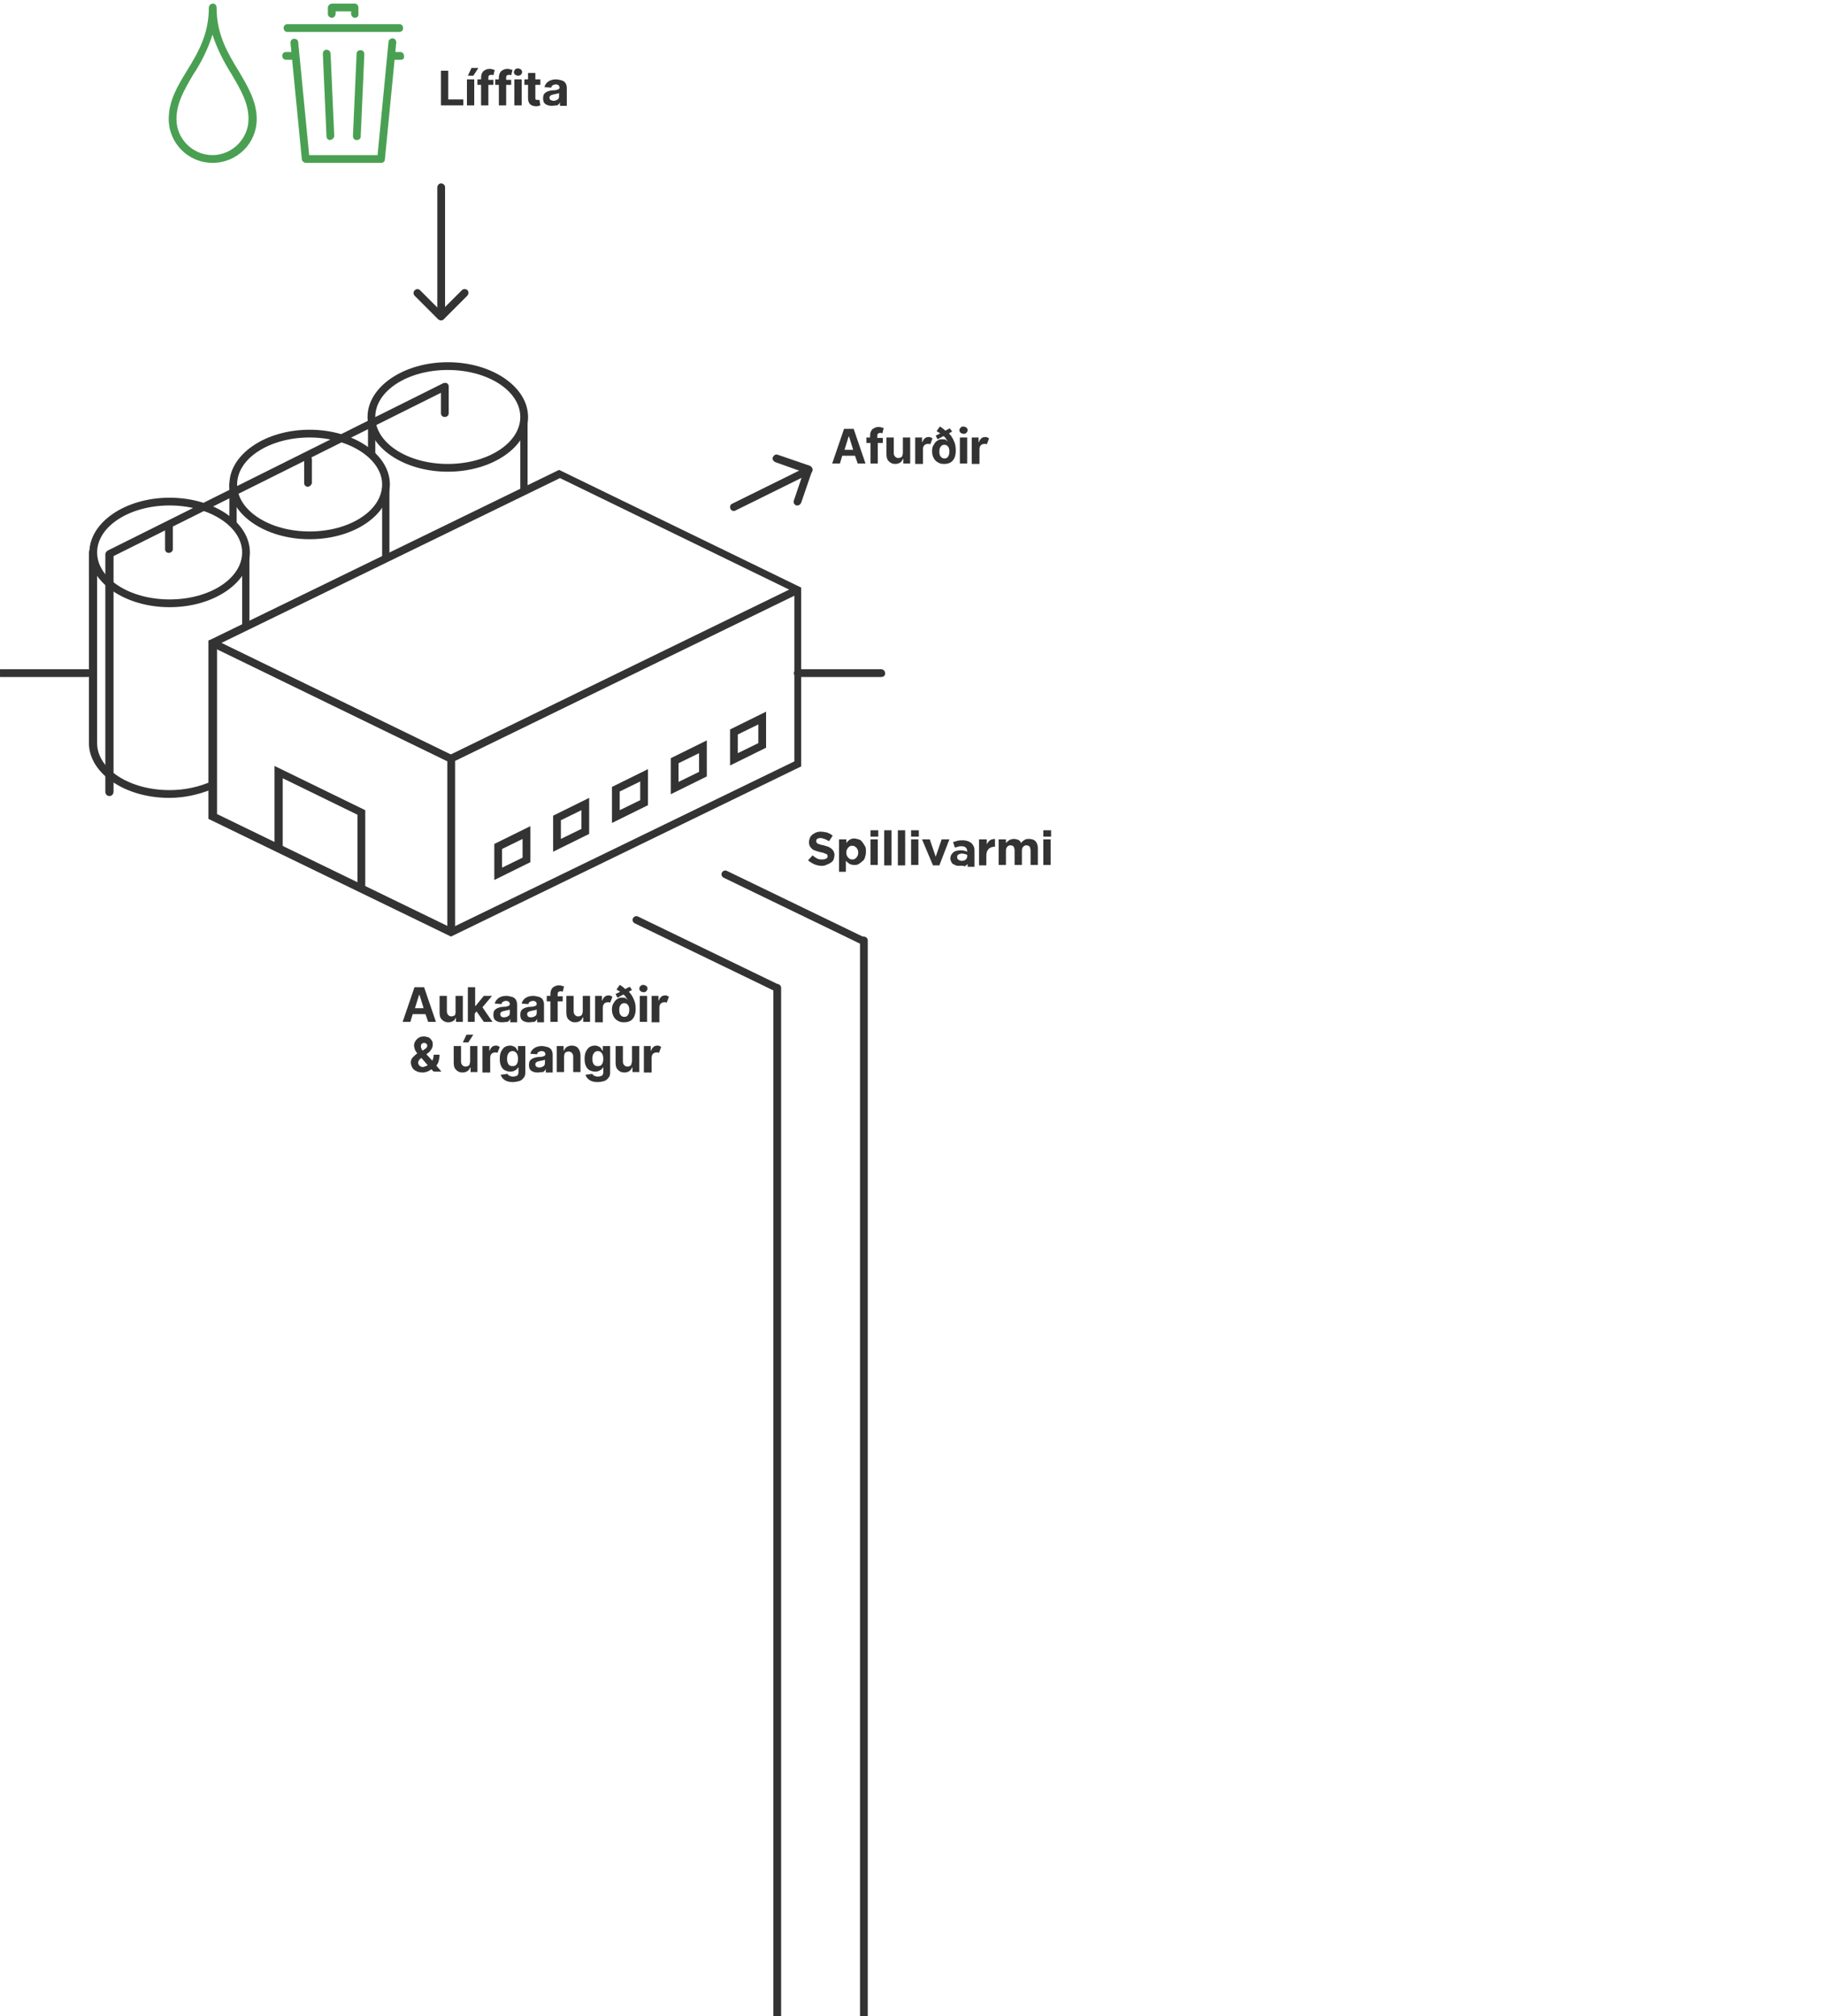<?xml version="1.0" encoding="utf-8"?>
<!-- Generator: Adobe Illustrator 23.0.6, SVG Export Plug-In . SVG Version: 6.00 Build 0)  -->
<svg version="1.1" id="Layer_1" xmlns="http://www.w3.org/2000/svg" xmlns:xlink="http://www.w3.org/1999/xlink" x="0px" y="0px"
	 viewBox="0 0 400 442" style="enable-background:new 0 0 400 442;" xml:space="preserve">
<style type="text/css">
	.st0{fill:#333333;}
	.st1{fill:#4AA052;}
	.st2{enable-background:new    ;}
</style>
<title>gefn-mynd-01-is</title>
<g id="teikningar">
	<path class="st0" d="M114.1,107.8V92.2l0.8-1.7c0.5,0,0.8,0.4,0.8,0.8v15.9L114.1,107.8z M80.7,99v-7.6c0-0.5,0.4-0.8,0.8-0.8
		l0.8,1.7v8.3L80.7,99z"/>
	<path class="st0" d="M98.2,103.4c-9.7,0-17.6-5.4-17.6-12s7.9-12,17.6-12s17.6,5.4,17.6,12l0,0C115.8,98,107.9,103.4,98.2,103.4z
		 M98.2,81.1c-8.8,0-15.9,4.6-15.9,10.3s7.1,10.3,15.9,10.3s15.9-4.6,15.9-10.3l0,0C114.1,85.7,107,81.1,98.2,81.1z"/>
	<path class="st0" d="M83.8,122.5v-15.4l0.8-1.7c0.5,0,0.8,0.4,0.8,0.8v15.5L83.8,122.5z M50.3,114.3v-8.1c0-0.5,0.4-0.8,0.8-0.8
		l0.8,1.7v8.9L50.3,114.3z"/>
	<path class="st0" d="M67.9,118.2c-9.7,0-17.6-5.4-17.6-12s7.9-12,17.6-12s17.6,5.4,17.6,12l0,0C85.4,112.9,77.6,118.2,67.9,118.2z
		 M67.9,95.9c-8.8,0-15.9,4.6-15.9,10.3s7.1,10.3,15.9,10.3s15.9-4.6,15.9-10.3l0,0C83.8,100.6,76.6,95.9,67.9,95.9z"/>
	<path class="st0" d="M53.1,137.7v-15.8l0.8-1.7c0.5,0,0.8,0.4,0.8,0.8v15.7L53.1,137.7z M46.5,173c-3,1.2-6.1,1.9-9.4,1.9
		c-9.6,0-17.5-5.3-17.6-11.9c0,0,0,0,0-0.1v-41.8c0-0.5,0.4-0.8,0.9-0.8l0.9,1.7v40.9c0,5.7,7.1,10.3,15.9,10.3
		c3.3,0,6.6-0.7,9.6-2.1L46.5,173z"/>
	<path class="st0" d="M37.2,133.1c-9.7,0-17.6-5.4-17.6-12s7.9-12,17.6-12s17.6,5.4,17.6,12l0,0C54.8,127.7,46.9,133.1,37.2,133.1z
		 M37.2,110.8c-8.8,0-15.9,4.6-15.9,10.3s7.1,10.3,15.9,10.3s15.9-4.6,15.9-10.3l0,0C53.1,115.4,45.9,110.8,37.2,110.8z"/>
	<path class="st0" d="M37,121.2c-0.5,0-0.8-0.4-0.8-0.8v-5.2c0-0.5,0.4-0.8,0.8-0.8c0.5,0,0.9,0.4,0.9,0.8v5.2
		C37.9,120.8,37.5,121.2,37,121.2L37,121.2z"/>
	<path class="st0" d="M67.5,106.7c-0.5,0-0.8-0.4-0.8-0.8v-5.2c0-0.5,0.4-0.8,0.9-0.8c0.5,0,0.8,0.4,0.8,0.8v5.2
		C68.3,106.3,67.9,106.7,67.5,106.7C67.5,106.7,67.5,106.7,67.5,106.7z"/>
	<path class="st0" d="M24,174.5c-0.5,0-0.9-0.4-0.9-0.9l0,0v-52.1c0-0.3,0.2-0.6,0.5-0.8l73.6-36.7c0.3-0.1,0.6-0.1,0.8,0
		c0.3,0.2,0.4,0.4,0.4,0.7v5.9c0,0.5-0.4,0.8-0.9,0.8c-0.5,0-0.8-0.4-0.8-0.8v-4.5l-71.8,35.8v51.6C24.9,174.1,24.5,174.5,24,174.5
		C24,174.5,24,174.5,24,174.5z"/>
	<path class="st0" d="M98.9,205.3l-53.2-25.8v-39.1l0.5-0.2l76.4-37.2l53.1,25.8v39.2L98.9,205.3z M47.5,178.4l51.5,25l75.2-36.5
		v-37.1l-51.4-25l-75.2,36.6V178.4z"/>
	<polygon class="st0" points="99.8,204.3 98.1,204.3 98.1,165.7 98.6,165.5 174.6,128.5 175.4,130 99.8,166.8 	"/>
	
		<rect x="71.9" y="124.5" transform="matrix(0.437 -0.899 0.899 0.437 -97.127 151.905)" class="st0" width="1.7" height="58.2"/>
	<polygon class="st0" points="80.1,195 78.4,195 78.4,178.6 62,170.6 62,186.1 60.2,186.1 60.2,167.9 80.1,177.6 	"/>
	<path class="st0" d="M108.4,192.9V185l7.9-3.9v7.9L108.4,192.9z M110.1,186.1v4.1l4.5-2.2v-4.1L110.1,186.1z"/>
	<path class="st0" d="M121.3,186.7v-7.9l7.9-3.9v7.9L121.3,186.7z M123,179.8v4.1l4.5-2.2v-4.1L123,179.8z"/>
	<path class="st0" d="M147.1,174.1v-7.9l7.9-3.9v7.9L147.1,174.1z M148.8,167.3v4.1l4.5-2.2v-4.1L148.8,167.3z"/>
	<path class="st0" d="M160.1,167.8v-7.9l7.9-3.9v7.9L160.1,167.8z M161.8,161v4.1l4.5-2.2v-4.1L161.8,161z"/>
	<path class="st0" d="M134.2,180.4v-7.9l7.9-3.9v7.9L134.2,180.4z M135.9,173.5v4.1l4.5-2.2v-4.1L135.9,173.5z"/>
	<path class="st0" d="M193.3,148.4H175c-0.5,0-0.9-0.4-0.9-0.8c0-0.5,0.4-0.9,0.8-0.9c0,0,0,0,0,0h18.3c0.5,0,0.9,0.4,0.9,0.8
		C194.2,148,193.8,148.4,193.3,148.4C193.3,148.4,193.3,148.4,193.3,148.4L193.3,148.4z"/>
	<path class="st0" d="M19.2,148.4h-19c-0.5,0-0.8-0.4-0.8-0.9c0-0.5,0.4-0.8,0.8-0.8h19c0.5,0,0.9,0.4,0.9,0.8
		C20,148,19.7,148.4,19.2,148.4C19.2,148.4,19.2,148.4,19.2,148.4L19.2,148.4z"/>
	<path class="st1" d="M46.6,35.7c-5.3,0-9.6-4.3-9.6-9.6c0-4,1.9-7.2,4-10.6c2.4-3.9,4.8-8,4.8-13.8c0-0.5,0.4-0.9,0.9-0.9
		c0.5,0,0.8,0.4,0.8,0.9c0,5.8,2.4,9.9,4.8,13.8c2,3.4,4,6.7,4,10.6C56.3,31.4,52,35.7,46.6,35.7C46.6,35.7,46.6,35.7,46.6,35.7z
		 M46.6,7.6c-1,3.1-2.4,6-4.2,8.7c-2,3.4-3.7,6.3-3.7,9.8c0,4.4,3.6,7.9,7.9,7.9s7.9-3.6,7.9-7.9c0-3.5-1.7-6.4-3.7-9.8
		C49.1,13.6,47.6,10.7,46.6,7.6z"/>
	<path class="st1" d="M83.6,35.7H67.1c-0.4,0-0.8-0.3-0.9-0.7L63.7,9.4c0-0.5,0.3-0.9,0.8-0.9c0.5,0,0.9,0.3,0.9,0.8L67.8,34h15
		l2.4-24.8c0-0.5,0.5-0.8,0.9-0.8c0,0,0,0,0,0c0.5,0,0.8,0.5,0.8,0.9c0,0,0,0,0,0L84.4,35C84.4,35.4,84,35.7,83.6,35.7z"/>
	<path class="st1" d="M72.4,30.7c-0.5,0-0.8-0.4-0.8-0.8l-0.8-18.1c0-0.5,0.3-0.9,0.8-0.9c0,0,0,0,0,0c0.5,0,0.8,0.3,0.9,0.8
		c0,0,0,0,0,0.1l0.8,18C73.3,30.2,72.9,30.6,72.4,30.7C72.5,30.7,72.5,30.7,72.4,30.7L72.4,30.7z"/>
	<path class="st1" d="M78.2,30.7L78.2,30.7c-0.5,0-0.8-0.4-0.8-0.9c0,0,0,0,0,0l0.8-18c0-0.5,0.4-0.8,0.8-0.8c0,0,0,0,0.1,0
		c0.5,0,0.8,0.4,0.8,0.9c0,0,0,0,0,0l-0.8,18.1C79.1,30.4,78.7,30.7,78.2,30.7z"/>
	<path class="st1" d="M64.6,13.1h-1.9c-0.5,0-0.8-0.4-0.8-0.9c0-0.5,0.4-0.8,0.8-0.8h1.9c0.5,0,0.8,0.4,0.8,0.9
		C65.4,12.8,65.1,13.1,64.6,13.1z"/>
	<path class="st1" d="M87.9,13.1H86c-0.5,0-0.9-0.4-0.9-0.8c0-0.5,0.4-0.9,0.8-0.9c0,0,0,0,0,0h1.9c0.5,0,0.8,0.4,0.8,0.9
		C88.7,12.8,88.4,13.1,87.9,13.1L87.9,13.1z"/>
	<path class="st1" d="M87.6,7H63c-0.5,0-0.8-0.4-0.8-0.9c0-0.5,0.4-0.8,0.8-0.8h24.6c0.5,0,0.8,0.4,0.8,0.9C88.4,6.6,88.1,7,87.6,7
		L87.6,7z"/>
	<path class="st1" d="M77.9,3.9c-0.5,0-0.9-0.4-0.9-0.8c0,0,0,0,0,0V2.5h-3.4V3c0,0.5-0.4,0.9-0.8,0.9c-0.5,0-0.9-0.4-0.9-0.8
		c0,0,0,0,0,0V1.7c0-0.5,0.4-0.8,0.8-0.9h5.1c0.5,0,0.8,0.4,0.8,0.9V3C78.7,3.5,78.3,3.9,77.9,3.9L77.9,3.9z"/>
	<path class="st0" d="M188.6,442V206.2c0-0.5,0.4-0.9,0.8-0.9c0.5,0,0.9,0.4,0.9,0.8c0,0,0,0,0,0V442L188.6,442z"/>
	<path class="st0" d="M170.4,217.4c-0.1,0-0.3,0-0.4-0.1l-30.8-14.9c-0.4-0.2-0.6-0.7-0.4-1.1c0.2-0.4,0.7-0.6,1.1-0.4c0,0,0,0,0,0
		l30.8,14.9c0.4,0.2,0.6,0.7,0.4,1.1c0,0,0,0,0,0C171.1,217.3,170.8,217.4,170.4,217.4z"/>
	<path class="st0" d="M189.3,207.1c-0.1,0-0.3,0-0.4-0.1l-30.2-14.6c-0.4-0.2-0.6-0.7-0.4-1.1c0.2-0.4,0.7-0.6,1.1-0.4c0,0,0,0,0,0
		l30.2,14.6c0.4,0.2,0.6,0.7,0.4,1.1C189.9,206.9,189.6,207,189.3,207.1L189.3,207.1z"/>
	<path class="st0" d="M96.7,70.2L96.7,70.2c-0.2,0-0.4-0.1-0.6-0.2l-5.2-5.2c-0.3-0.4-0.3-0.9,0.1-1.2c0.3-0.3,0.8-0.3,1.1,0
		l4.6,4.6l4.6-4.6c0.3-0.3,0.9-0.3,1.2,0c0.3,0.3,0.3,0.8,0,1.2c0,0,0,0,0,0L97.3,70C97.2,70.1,97,70.2,96.7,70.2z"/>
	<path class="st0" d="M174.9,110.8c-0.1,0-0.2,0-0.3,0c-0.4-0.2-0.7-0.6-0.5-1.1c0,0,0,0,0,0l2.1-6.2l-6.2-2.2
		c-0.4-0.2-0.7-0.6-0.5-1.1c0.2-0.4,0.6-0.7,1.1-0.5l7,2.4c0.4,0.2,0.7,0.6,0.5,1.1l-2.4,7C175.5,110.6,175.2,110.8,174.9,110.8z"/>
	<path class="st0" d="M96.7,70.2c-0.5,0-0.8-0.4-0.8-0.8V41.1c0-0.5,0.4-0.9,0.8-0.9c0.5,0,0.9,0.4,0.9,0.8c0,0,0,0,0,0v28.3
		C97.6,69.8,97.2,70.2,96.7,70.2C96.7,70.2,96.7,70.2,96.7,70.2z"/>
	<path class="st0" d="M169.6,442V216.6c0-0.5,0.4-0.9,0.8-0.9c0.5,0,0.9,0.4,0.9,0.8c0,0,0,0,0,0V442L169.6,442z"/>
	<path class="st0" d="M160.9,112c-0.5,0-0.8-0.4-0.8-0.9c0-0.3,0.2-0.6,0.5-0.7l16.4-8.1c0.4-0.2,0.9,0,1.1,0.4s0,0.9-0.4,1.1l0,0
		l-16.4,8.1C161.2,112,161,112,160.9,112z"/>
</g>
<g id="islenska">
	<g class="st2">
		<path class="st0" d="M90,224h-1.7l2.6-7.6H93l2.6,7.6h-1.7l-0.6-1.7h-2.8L90,224z M91,221h1.9l-0.9-2.9h-0.1L91,221z"/>
		<path class="st0" d="M99.9,221.6v-3.3h1.6v5.7H100v-1H100c-0.1,0.3-0.3,0.6-0.6,0.8c-0.3,0.2-0.7,0.3-1.1,0.3
			c-0.6,0-1-0.2-1.4-0.6c-0.4-0.4-0.5-0.9-0.5-1.6v-3.6h1.6v3.4c0,0.3,0.1,0.6,0.3,0.8c0.2,0.2,0.4,0.3,0.7,0.3
			c0.3,0,0.5-0.1,0.8-0.3C99.8,222.2,100,222,99.9,221.6z"/>
		<path class="st0" d="M102.6,224v-7.6h1.6v4.1h0.1l1.8-2.2h1.8l-2.1,2.5l2.2,3.2h-1.9l-1.6-2.3l-0.4,0.5v1.8H102.6z"/>
		<path class="st0" d="M110.1,224.1c-0.5,0-1-0.1-1.4-0.4c-0.4-0.3-0.5-0.7-0.5-1.3c0-0.4,0.1-0.8,0.3-1c0.2-0.2,0.5-0.4,0.8-0.5
			c0.3-0.1,0.7-0.2,1.1-0.2c0.5,0,0.9-0.1,1.1-0.2c0.2-0.1,0.3-0.2,0.3-0.4v0c0-0.2-0.1-0.4-0.2-0.5s-0.4-0.2-0.6-0.2
			c-0.3,0-0.5,0.1-0.7,0.2c-0.2,0.1-0.3,0.3-0.3,0.5l-1.5-0.1c0.1-0.5,0.4-0.9,0.8-1.2c0.4-0.3,1-0.5,1.7-0.5c0.4,0,0.8,0.1,1.2,0.2
			c0.4,0.1,0.7,0.3,0.9,0.6c0.2,0.3,0.3,0.7,0.3,1.1v3.9h-1.5v-0.8h0c-0.1,0.3-0.3,0.5-0.6,0.7C110.9,224,110.5,224.1,110.1,224.1z
			 M110.6,223c0.3,0,0.6-0.1,0.9-0.3s0.3-0.5,0.3-0.8v-0.6c-0.1,0-0.2,0.1-0.3,0.1c-0.1,0-0.3,0.1-0.4,0.1s-0.3,0-0.4,0.1
			c-0.3,0-0.5,0.1-0.7,0.2c-0.2,0.1-0.3,0.3-0.3,0.5c0,0.2,0.1,0.4,0.2,0.5C110.1,223,110.3,223,110.6,223z"/>
		<path class="st0" d="M116,224.1c-0.5,0-1-0.1-1.4-0.4c-0.4-0.3-0.5-0.7-0.5-1.3c0-0.4,0.1-0.8,0.3-1c0.2-0.2,0.5-0.4,0.8-0.5
			c0.3-0.1,0.7-0.2,1.1-0.2c0.5,0,0.9-0.1,1.1-0.2c0.2-0.1,0.3-0.2,0.3-0.4v0c0-0.2-0.1-0.4-0.2-0.5s-0.4-0.2-0.6-0.2
			c-0.3,0-0.5,0.1-0.7,0.2c-0.2,0.1-0.3,0.3-0.3,0.5l-1.5-0.1c0.1-0.5,0.4-0.9,0.8-1.2c0.4-0.3,1-0.5,1.7-0.5c0.4,0,0.8,0.1,1.2,0.2
			c0.4,0.1,0.7,0.3,0.9,0.6c0.2,0.3,0.3,0.7,0.3,1.1v3.9h-1.5v-0.8h0c-0.1,0.3-0.3,0.5-0.6,0.7C116.8,224,116.4,224.1,116,224.1z
			 M116.5,223c0.3,0,0.6-0.1,0.9-0.3s0.3-0.5,0.3-0.8v-0.6c-0.1,0-0.2,0.1-0.3,0.1c-0.1,0-0.3,0.1-0.4,0.1s-0.3,0-0.4,0.1
			c-0.3,0-0.5,0.1-0.7,0.2c-0.2,0.1-0.3,0.3-0.3,0.5c0,0.2,0.1,0.4,0.2,0.5C116,223,116.2,223,116.5,223z"/>
		<path class="st0" d="M123.4,218.3v1.2h-1.1v4.5h-1.6v-4.5h-0.8v-1.2h0.8v-0.4c0-0.6,0.2-1.1,0.5-1.4c0.4-0.3,0.8-0.5,1.3-0.5
			c0.2,0,0.5,0,0.7,0.1s0.4,0.1,0.5,0.1l-0.3,1.2c-0.1,0-0.1,0-0.2-0.1c-0.1,0-0.2,0-0.3,0c-0.2,0-0.4,0.1-0.5,0.2s-0.1,0.3-0.1,0.5
			v0.4H123.4z"/>
		<path class="st0" d="M127.8,221.6v-3.3h1.6v5.7h-1.5v-1h-0.1c-0.1,0.3-0.3,0.6-0.6,0.8c-0.3,0.2-0.7,0.3-1.1,0.3
			c-0.6,0-1-0.2-1.4-0.6c-0.4-0.4-0.5-0.9-0.5-1.6v-3.6h1.6v3.4c0,0.3,0.1,0.6,0.3,0.8c0.2,0.2,0.4,0.3,0.7,0.3
			c0.3,0,0.5-0.1,0.8-0.3C127.7,222.2,127.8,222,127.8,221.6z"/>
	</g>
	<g class="st2">
		<path class="st0" d="M130.5,224v-5.7h1.5v1h0.1c0.1-0.4,0.3-0.6,0.5-0.8s0.5-0.3,0.9-0.3c0.2,0,0.3,0,0.4,0.1
			c0.1,0,0.2,0.1,0.4,0.2l-0.5,1.3c-0.1,0-0.2-0.1-0.2-0.1c-0.1,0-0.2,0-0.3,0c-0.3,0-0.6,0.1-0.8,0.3c-0.2,0.2-0.3,0.5-0.3,0.9v3.2
			H130.5z"/>
	</g>
	<g class="st2">
		<path class="st0" d="M138.6,217l-0.7,0.4c0.5,0.5,0.8,1,1.1,1.7c0.3,0.6,0.4,1.3,0.4,2.1c0,0.6-0.1,1.1-0.3,1.6
			c-0.2,0.4-0.5,0.8-0.9,1s-0.8,0.3-1.4,0.3c-0.5,0-1-0.1-1.4-0.4c-0.4-0.2-0.7-0.6-0.9-1c-0.2-0.4-0.3-0.9-0.3-1.4
			c0-0.5,0.1-1,0.3-1.3s0.4-0.7,0.7-0.9c0.3-0.2,0.6-0.4,0.9-0.4c0.3,0,0.5,0,0.8,0c0.3,0.1,0.5,0.2,0.6,0.4h0.1
			c-0.1-0.2-0.3-0.4-0.4-0.6s-0.3-0.4-0.5-0.5l-1.3,0.7l-0.4-0.8l1-0.5c-0.2-0.1-0.5-0.3-0.8-0.5l0.7-1c0.2,0.1,0.4,0.2,0.6,0.4
			c0.2,0.1,0.4,0.3,0.6,0.5l1-0.5L138.6,217z M136.9,222.9c0.4,0,0.6-0.1,0.8-0.4c0.2-0.3,0.3-0.6,0.3-1.1c0-0.5-0.1-0.9-0.3-1.1
			c-0.2-0.3-0.5-0.4-0.8-0.4c-0.3,0-0.6,0.1-0.8,0.4c-0.2,0.2-0.3,0.6-0.3,1.1c0,0.5,0.1,0.9,0.3,1.1
			C136.3,222.8,136.6,222.9,136.9,222.9z"/>
		<path class="st0" d="M141.1,217.5c-0.2,0-0.4-0.1-0.6-0.2c-0.2-0.2-0.3-0.3-0.3-0.6c0-0.2,0.1-0.4,0.3-0.6
			c0.2-0.2,0.4-0.2,0.6-0.2c0.2,0,0.4,0.1,0.6,0.2c0.2,0.2,0.3,0.3,0.3,0.6c0,0.2-0.1,0.4-0.3,0.6
			C141.5,217.5,141.3,217.5,141.1,217.5z M140.3,224v-5.7h1.6v5.7H140.3z"/>
		<path class="st0" d="M142.9,224v-5.7h1.5v1h0.1c0.1-0.4,0.3-0.6,0.5-0.8s0.5-0.3,0.9-0.3c0.2,0,0.3,0,0.4,0.1
			c0.1,0,0.2,0.1,0.4,0.2l-0.5,1.3c-0.1,0-0.2-0.1-0.2-0.1c-0.1,0-0.2,0-0.3,0c-0.3,0-0.6,0.1-0.8,0.3c-0.2,0.2-0.3,0.5-0.3,0.9v3.2
			H142.9z"/>
	</g>
	<g class="st2">
		<path class="st0" d="M92.7,235.1c-0.5,0-1-0.1-1.4-0.3c-0.4-0.2-0.7-0.4-0.9-0.8s-0.3-0.7-0.3-1.1c0-0.4,0.1-0.8,0.4-1.1
			c0.3-0.3,0.6-0.6,1-0.9c-0.2-0.3-0.4-0.5-0.5-0.8s-0.2-0.6-0.2-0.9c0-0.4,0.1-0.7,0.3-1c0.2-0.3,0.4-0.5,0.7-0.7
			c0.3-0.2,0.7-0.3,1.1-0.3c0.4,0,0.8,0.1,1.1,0.2c0.3,0.2,0.5,0.4,0.7,0.7s0.2,0.6,0.2,0.9c0,0.4-0.1,0.7-0.3,1s-0.4,0.6-0.7,0.8
			l-0.4,0.3l1.3,1.4c0.1-0.2,0.2-0.4,0.2-0.6c0.1-0.2,0.1-0.5,0.1-0.7h1.3c0,0.5-0.1,1-0.2,1.4c-0.1,0.4-0.3,0.7-0.5,1l1.1,1.3h-1.7
			l-0.5-0.5c-0.3,0.2-0.6,0.4-0.9,0.5S93,235.1,92.7,235.1z M93.8,233.5l-1.4-1.6l0,0c-0.2,0.2-0.4,0.3-0.5,0.5
			c-0.1,0.2-0.2,0.3-0.2,0.5c0,0.3,0.1,0.5,0.3,0.7c0.2,0.2,0.5,0.3,0.8,0.3C93.1,233.8,93.5,233.7,93.8,233.5z M92.7,230.3l0.4-0.3
			c0.4-0.2,0.6-0.5,0.6-0.8c0-0.2-0.1-0.3-0.2-0.4c-0.1-0.1-0.3-0.2-0.5-0.2c-0.2,0-0.4,0.1-0.5,0.2c-0.1,0.1-0.2,0.3-0.2,0.5
			c0,0.2,0,0.3,0.1,0.5C92.4,229.9,92.5,230.1,92.7,230.3z"/>
		<path class="st0" d="M103.1,232.6v-3.3h1.6v5.7h-1.5v-1h-0.1c-0.1,0.3-0.3,0.6-0.6,0.8c-0.3,0.2-0.7,0.3-1.1,0.3
			c-0.6,0-1-0.2-1.4-0.6c-0.4-0.4-0.5-0.9-0.5-1.6v-3.6h1.6v3.4c0,0.3,0.1,0.6,0.3,0.8c0.2,0.2,0.4,0.3,0.7,0.3
			c0.3,0,0.5-0.1,0.8-0.3C103,233.2,103.1,233,103.1,232.6z M101.5,228.5l0.8-1.7h1.5l-1.1,1.7H101.5z"/>
	</g>
	<g class="st2">
		<path class="st0" d="M105.8,235v-5.7h1.5v1h0.1c0.1-0.4,0.3-0.6,0.5-0.8s0.5-0.3,0.9-0.3c0.2,0,0.3,0,0.4,0.1
			c0.1,0,0.2,0.1,0.4,0.2l-0.5,1.3c-0.1,0-0.2-0.1-0.2-0.1c-0.1,0-0.2,0-0.3,0c-0.3,0-0.6,0.1-0.8,0.3c-0.2,0.2-0.3,0.5-0.3,0.9v3.2
			H105.8z"/>
	</g>
	<g class="st2">
		<path class="st0" d="M112.4,237.2c-0.8,0-1.4-0.2-1.8-0.5c-0.4-0.3-0.7-0.7-0.8-1.1l1.5-0.2c0.1,0.2,0.2,0.3,0.4,0.4
			c0.2,0.1,0.5,0.2,0.8,0.2c0.3,0,0.6-0.1,0.9-0.2c0.2-0.2,0.3-0.4,0.3-0.8v-1h-0.1c-0.1,0.2-0.3,0.5-0.6,0.6
			c-0.3,0.2-0.6,0.3-1.1,0.3c-0.4,0-0.8-0.1-1.2-0.3c-0.4-0.2-0.6-0.5-0.8-0.9c-0.2-0.4-0.3-0.9-0.3-1.6c0-0.7,0.1-1.2,0.3-1.6
			c0.2-0.4,0.5-0.8,0.8-1c0.4-0.2,0.7-0.3,1.2-0.3c0.3,0,0.6,0.1,0.8,0.2s0.4,0.2,0.5,0.4c0.1,0.2,0.2,0.3,0.3,0.5h0.1v-1h1.6v5.8
			c0,0.5-0.1,0.9-0.4,1.2c-0.2,0.3-0.6,0.6-1,0.7S112.9,237.2,112.4,237.2z M112.4,233.7c0.4,0,0.7-0.1,0.9-0.4
			c0.2-0.3,0.3-0.7,0.3-1.2c0-0.5-0.1-0.9-0.3-1.2c-0.2-0.3-0.5-0.5-0.9-0.5c-0.4,0-0.7,0.2-0.9,0.5c-0.2,0.3-0.3,0.7-0.3,1.2
			c0,0.5,0.1,0.9,0.3,1.2C111.7,233.6,112,233.7,112.4,233.7z"/>
		<path class="st0" d="M117.9,235.1c-0.5,0-1-0.1-1.4-0.4c-0.4-0.3-0.5-0.7-0.5-1.3c0-0.4,0.1-0.8,0.3-1c0.2-0.2,0.5-0.4,0.8-0.5
			c0.3-0.1,0.7-0.2,1.1-0.2c0.5,0,0.9-0.1,1.1-0.2c0.2-0.1,0.3-0.2,0.3-0.4v0c0-0.2-0.1-0.4-0.2-0.5s-0.4-0.2-0.6-0.2
			c-0.3,0-0.5,0.1-0.7,0.2c-0.2,0.1-0.3,0.3-0.3,0.5l-1.5-0.1c0.1-0.5,0.4-0.9,0.8-1.2c0.4-0.3,1-0.5,1.7-0.5c0.4,0,0.8,0.1,1.2,0.2
			c0.4,0.1,0.7,0.3,0.9,0.6c0.2,0.3,0.3,0.7,0.3,1.1v3.9h-1.5v-0.8h0c-0.1,0.3-0.3,0.5-0.6,0.7C118.6,235,118.3,235.1,117.9,235.1z
			 M118.3,234c0.3,0,0.6-0.1,0.9-0.3s0.3-0.5,0.3-0.8v-0.6c-0.1,0-0.2,0.1-0.3,0.1c-0.1,0-0.3,0.1-0.4,0.1s-0.3,0-0.4,0.1
			c-0.3,0-0.5,0.1-0.7,0.2c-0.2,0.1-0.3,0.3-0.3,0.5c0,0.2,0.1,0.4,0.2,0.5C117.9,234,118.1,234,118.3,234z"/>
		<path class="st0" d="M123.7,231.7v3.3h-1.6v-5.7h1.5v1h0.1c0.1-0.3,0.3-0.6,0.6-0.8c0.3-0.2,0.7-0.3,1.1-0.3
			c0.6,0,1.1,0.2,1.4,0.6s0.5,0.9,0.5,1.6v3.6h-1.6v-3.4c0-0.4-0.1-0.6-0.3-0.8c-0.2-0.2-0.4-0.3-0.7-0.3c-0.3,0-0.6,0.1-0.8,0.3
			C123.8,231,123.7,231.3,123.7,231.7z"/>
		<path class="st0" d="M131,237.2c-0.8,0-1.4-0.2-1.8-0.5c-0.4-0.3-0.7-0.7-0.8-1.1l1.5-0.2c0.1,0.2,0.2,0.3,0.4,0.4
			c0.2,0.1,0.5,0.2,0.8,0.2c0.3,0,0.6-0.1,0.9-0.2c0.2-0.2,0.3-0.4,0.3-0.8v-1h-0.1c-0.1,0.2-0.3,0.5-0.6,0.6
			c-0.3,0.2-0.6,0.3-1.1,0.3c-0.4,0-0.8-0.1-1.2-0.3c-0.4-0.2-0.6-0.5-0.8-0.9c-0.2-0.4-0.3-0.9-0.3-1.6c0-0.7,0.1-1.2,0.3-1.6
			c0.2-0.4,0.5-0.8,0.8-1c0.4-0.2,0.7-0.3,1.2-0.3c0.3,0,0.6,0.1,0.8,0.2s0.4,0.2,0.5,0.4c0.1,0.2,0.2,0.3,0.3,0.5h0.1v-1h1.6v5.8
			c0,0.5-0.1,0.9-0.4,1.2c-0.2,0.3-0.6,0.6-1,0.7S131.6,237.2,131,237.2z M131.1,233.7c0.4,0,0.7-0.1,0.9-0.4
			c0.2-0.3,0.3-0.7,0.3-1.2c0-0.5-0.1-0.9-0.3-1.2c-0.2-0.3-0.5-0.5-0.9-0.5c-0.4,0-0.7,0.2-0.9,0.5c-0.2,0.3-0.3,0.7-0.3,1.2
			c0,0.5,0.1,0.9,0.3,1.2C130.4,233.6,130.7,233.7,131.1,233.7z"/>
		<path class="st0" d="M138.6,232.6v-3.3h1.6v5.7h-1.5v-1h-0.1c-0.1,0.3-0.3,0.6-0.6,0.8c-0.3,0.2-0.7,0.3-1.1,0.3
			c-0.6,0-1-0.2-1.4-0.6c-0.4-0.4-0.5-0.9-0.5-1.6v-3.6h1.6v3.4c0,0.3,0.1,0.6,0.3,0.8c0.2,0.2,0.4,0.3,0.7,0.3
			c0.3,0,0.5-0.1,0.8-0.3C138.4,233.2,138.6,233,138.6,232.6z"/>
		<path class="st0" d="M141.2,235v-5.7h1.5v1h0.1c0.1-0.4,0.3-0.6,0.5-0.8s0.5-0.3,0.9-0.3c0.2,0,0.3,0,0.4,0.1
			c0.1,0,0.2,0.1,0.4,0.2l-0.5,1.3c-0.1,0-0.2-0.1-0.2-0.1c-0.1,0-0.2,0-0.3,0c-0.3,0-0.6,0.1-0.8,0.3c-0.2,0.2-0.3,0.5-0.3,0.9v3.2
			H141.2z"/>
	</g>
	<g class="st2">
		<path class="st0" d="M180.3,189.8c-0.6,0-1.1-0.1-1.6-0.3s-1-0.5-1.5-0.9l1-1.1c0.3,0.3,0.7,0.5,1,0.7c0.4,0.2,0.7,0.2,1.2,0.2
			c0.3,0,0.6-0.1,0.8-0.2c0.2-0.1,0.3-0.3,0.3-0.5v0c0-0.1,0-0.2-0.1-0.3c0-0.1-0.1-0.2-0.2-0.2s-0.3-0.1-0.5-0.2s-0.4-0.1-0.8-0.2
			c-0.4-0.1-0.7-0.2-1-0.3c-0.3-0.1-0.6-0.2-0.8-0.4c-0.2-0.2-0.4-0.4-0.5-0.6s-0.2-0.5-0.2-0.9v0c0-0.3,0.1-0.6,0.2-0.9
			c0.1-0.3,0.3-0.5,0.5-0.7c0.2-0.2,0.5-0.3,0.8-0.5c0.3-0.1,0.7-0.2,1-0.2c0.5,0,1,0.1,1.5,0.2c0.5,0.2,0.9,0.4,1.2,0.7l-0.8,1.2
			c-0.3-0.2-0.7-0.4-1-0.5c-0.3-0.1-0.6-0.2-0.9-0.2s-0.6,0.1-0.7,0.2c-0.2,0.1-0.2,0.3-0.2,0.5v0c0,0.1,0,0.2,0.1,0.3
			s0.1,0.2,0.2,0.2c0.1,0.1,0.3,0.1,0.5,0.2c0.2,0.1,0.5,0.1,0.8,0.2c0.4,0.1,0.7,0.2,1,0.3c0.3,0.1,0.5,0.3,0.7,0.4
			c0.2,0.2,0.4,0.4,0.5,0.6c0.1,0.2,0.2,0.5,0.2,0.8v0c0,0.4-0.1,0.7-0.2,1c-0.1,0.3-0.3,0.5-0.6,0.7s-0.5,0.3-0.8,0.4
			C181,189.7,180.7,189.8,180.3,189.8z"/>
		<path class="st0" d="M184,184h1.6v0.8c0.2-0.3,0.4-0.5,0.7-0.7c0.3-0.2,0.6-0.3,1-0.3c0.3,0,0.6,0.1,1,0.2s0.6,0.3,0.8,0.6
			c0.2,0.2,0.4,0.6,0.6,0.9s0.2,0.8,0.2,1.2v0c0,0.5-0.1,0.9-0.2,1.2c-0.1,0.4-0.3,0.7-0.6,0.9c-0.2,0.2-0.5,0.4-0.8,0.6
			s-0.6,0.2-1,0.2c-0.4,0-0.8-0.1-1.1-0.3c-0.3-0.2-0.5-0.4-0.7-0.6v2.4H184V184z M186.9,188.4c0.2,0,0.4,0,0.5-0.1
			c0.2-0.1,0.3-0.2,0.4-0.3s0.2-0.3,0.3-0.5c0.1-0.2,0.1-0.4,0.1-0.6v0c0-0.2,0-0.4-0.1-0.6c-0.1-0.2-0.2-0.4-0.3-0.5
			s-0.3-0.2-0.4-0.3c-0.2-0.1-0.3-0.1-0.5-0.1s-0.4,0-0.5,0.1c-0.2,0.1-0.3,0.2-0.4,0.3c-0.1,0.1-0.2,0.3-0.3,0.5
			c-0.1,0.2-0.1,0.4-0.1,0.6v0c0,0.2,0,0.4,0.1,0.6c0.1,0.2,0.2,0.4,0.3,0.5c0.1,0.1,0.3,0.2,0.4,0.3
			C186.6,188.4,186.7,188.4,186.9,188.4z"/>
		<path class="st0" d="M190.9,182h1.7v1.4h-1.7V182z M190.9,184h1.6v5.6h-1.6V184z"/>
		<path class="st0" d="M193.9,182h1.6v7.7h-1.6V182z"/>
		<path class="st0" d="M196.9,182h1.6v7.7h-1.6V182z"/>
		<path class="st0" d="M199.8,182h1.7v1.4h-1.7V182z M199.8,184h1.6v5.6h-1.6V184z"/>
		<path class="st0" d="M202.2,184h1.7l1.3,3.8l1.3-3.8h1.7l-2.2,5.7h-1.4L202.2,184z"/>
		<path class="st0" d="M210.4,189.8c-0.3,0-0.5,0-0.8-0.1c-0.2-0.1-0.4-0.2-0.6-0.3c-0.2-0.1-0.3-0.3-0.4-0.5
			c-0.1-0.2-0.2-0.5-0.2-0.7v0c0-0.3,0.1-0.6,0.2-0.8c0.1-0.2,0.3-0.4,0.5-0.6c0.2-0.1,0.4-0.3,0.7-0.3c0.3-0.1,0.6-0.1,0.9-0.1
			c0.3,0,0.5,0,0.8,0.1c0.2,0,0.4,0.1,0.6,0.2v-0.1c0-0.3-0.1-0.6-0.3-0.8s-0.5-0.3-0.9-0.3c-0.3,0-0.6,0-0.8,0.1
			c-0.2,0.1-0.5,0.1-0.7,0.2l-0.4-1.2c0.3-0.1,0.6-0.2,1-0.3s0.7-0.1,1.2-0.1c0.4,0,0.8,0.1,1.1,0.2s0.6,0.3,0.8,0.5
			c0.2,0.2,0.4,0.5,0.5,0.8s0.1,0.6,0.1,1v3.3h-1.5v-0.6c-0.2,0.2-0.4,0.4-0.7,0.5C211.1,189.7,210.8,189.8,210.4,189.8z
			 M210.9,188.7c0.4,0,0.7-0.1,0.9-0.3s0.3-0.4,0.3-0.7v-0.3c-0.1-0.1-0.3-0.1-0.5-0.2c-0.2,0-0.4-0.1-0.6-0.1
			c-0.3,0-0.6,0.1-0.8,0.2c-0.2,0.1-0.3,0.3-0.3,0.6v0c0,0.2,0.1,0.4,0.2,0.5C210.4,188.6,210.6,188.7,210.9,188.7z"/>
		<path class="st0" d="M214.8,184h1.6v1.1c0.2-0.4,0.4-0.7,0.7-0.9c0.3-0.2,0.7-0.3,1.1-0.3v1.7h-0.1c-0.5,0-1,0.2-1.3,0.5
			c-0.3,0.3-0.5,0.8-0.5,1.5v2.1h-1.6V184z"/>
		<path class="st0" d="M219,184h1.6v0.8c0.1-0.1,0.2-0.2,0.3-0.3c0.1-0.1,0.2-0.2,0.4-0.3c0.1-0.1,0.3-0.2,0.4-0.2
			c0.2,0,0.3-0.1,0.6-0.1c0.4,0,0.7,0.1,1,0.2s0.5,0.4,0.6,0.7c0.2-0.3,0.5-0.5,0.8-0.7s0.6-0.2,1-0.2c0.6,0,1.1,0.2,1.4,0.5
			c0.3,0.4,0.5,0.9,0.5,1.5v3.7H226v-3.1c0-0.4-0.1-0.7-0.2-0.9c-0.2-0.2-0.4-0.3-0.7-0.3s-0.5,0.1-0.7,0.3
			c-0.2,0.2-0.3,0.5-0.3,0.9v3.1h-1.6v-3.1c0-0.4-0.1-0.7-0.2-0.9c-0.2-0.2-0.4-0.3-0.7-0.3s-0.5,0.1-0.7,0.3
			c-0.2,0.2-0.3,0.5-0.3,0.9v3.1H219V184z"/>
		<path class="st0" d="M228.8,182h1.7v1.4h-1.7V182z M228.8,184h1.6v5.6h-1.6V184z"/>
	</g>
	<g class="st2">
		<path class="st0" d="M184.2,101.6h-1.7l2.6-7.6h2.1l2.6,7.6h-1.7l-0.6-1.7h-2.8L184.2,101.6z M185.2,98.6h1.9l-0.9-2.9h-0.1
			L185.2,98.6z"/>
	</g>
	<g class="st2">
		<path class="st0" d="M193.6,95.9v1.2h-1.1v4.5h-1.6v-4.5H190v-1.2h0.8v-0.4c0-0.6,0.2-1.1,0.5-1.4c0.4-0.3,0.8-0.5,1.3-0.5
			c0.2,0,0.5,0,0.7,0.1s0.4,0.1,0.5,0.1l-0.3,1.2c-0.1,0-0.1,0-0.2-0.1c-0.1,0-0.2,0-0.3,0c-0.2,0-0.4,0.1-0.5,0.2s-0.1,0.3-0.1,0.5
			v0.4H193.6z"/>
		<path class="st0" d="M198,99.2v-3.3h1.6v5.7h-1.5v-1H198c-0.1,0.3-0.3,0.6-0.6,0.8c-0.3,0.2-0.7,0.3-1.1,0.3c-0.6,0-1-0.2-1.4-0.6
			c-0.4-0.4-0.5-0.9-0.5-1.6v-3.6h1.6v3.4c0,0.3,0.1,0.6,0.3,0.8c0.2,0.2,0.4,0.3,0.7,0.3c0.3,0,0.5-0.1,0.8-0.3
			C197.9,99.8,198,99.6,198,99.2z"/>
	</g>
	<g class="st2">
		<path class="st0" d="M200.7,101.6v-5.7h1.5v1h0.1c0.1-0.4,0.3-0.6,0.5-0.8s0.5-0.3,0.9-0.3c0.2,0,0.3,0,0.4,0.1
			c0.1,0,0.2,0.1,0.4,0.2l-0.5,1.3c-0.1,0-0.2-0.1-0.2-0.1c-0.1,0-0.2,0-0.3,0c-0.3,0-0.6,0.1-0.8,0.3s-0.3,0.5-0.3,0.9v3.2H200.7z"
			/>
	</g>
	<g class="st2">
		<path class="st0" d="M208.8,94.6l-0.7,0.4c0.5,0.5,0.8,1,1.1,1.7c0.3,0.6,0.4,1.3,0.4,2.1c0,0.6-0.1,1.1-0.3,1.6
			c-0.2,0.4-0.5,0.8-0.9,1s-0.8,0.3-1.4,0.3c-0.5,0-1-0.1-1.4-0.4c-0.4-0.2-0.7-0.6-0.9-1c-0.2-0.4-0.3-0.9-0.3-1.4
			c0-0.5,0.1-1,0.3-1.3s0.4-0.7,0.7-0.9c0.3-0.2,0.6-0.4,0.9-0.4c0.3,0,0.5,0,0.8,0c0.3,0.1,0.5,0.2,0.6,0.4h0.1
			c-0.1-0.2-0.3-0.4-0.4-0.6c-0.1-0.2-0.3-0.4-0.5-0.5l-1.3,0.7l-0.4-0.8l1-0.5c-0.2-0.1-0.5-0.3-0.8-0.5l0.7-1
			c0.2,0.1,0.4,0.2,0.6,0.4c0.2,0.1,0.4,0.3,0.6,0.5l1-0.5L208.8,94.6z M207.1,100.5c0.4,0,0.6-0.1,0.8-0.4s0.3-0.6,0.3-1.1
			c0-0.5-0.1-0.9-0.3-1.1c-0.2-0.3-0.5-0.4-0.8-0.4c-0.3,0-0.6,0.1-0.8,0.4c-0.2,0.2-0.3,0.6-0.3,1.1c0,0.5,0.1,0.9,0.3,1.1
			S206.7,100.5,207.1,100.5z"/>
		<path class="st0" d="M211.3,95.1c-0.2,0-0.4-0.1-0.6-0.2c-0.2-0.2-0.3-0.3-0.3-0.6c0-0.2,0.1-0.4,0.3-0.6c0.2-0.2,0.4-0.2,0.6-0.2
			c0.2,0,0.4,0.1,0.6,0.2c0.2,0.2,0.3,0.3,0.3,0.6c0,0.2-0.1,0.4-0.3,0.6C211.7,95.1,211.5,95.1,211.3,95.1z M210.5,101.6v-5.7h1.6
			v5.7H210.5z"/>
		<path class="st0" d="M213.1,101.6v-5.7h1.5v1h0.1c0.1-0.4,0.3-0.6,0.5-0.8c0.2-0.2,0.5-0.3,0.9-0.3c0.2,0,0.3,0,0.4,0.1
			c0.1,0,0.2,0.1,0.4,0.2l-0.5,1.3c-0.1,0-0.2-0.1-0.2-0.1c-0.1,0-0.2,0-0.3,0c-0.3,0-0.6,0.1-0.8,0.3c-0.2,0.2-0.3,0.5-0.3,0.9v3.2
			H213.1z"/>
	</g>
	<g class="st2">
		<path class="st0" d="M96.7,23.1v-7.6h1.6v6.3h3.3v1.3H96.7z"/>
		<path class="st0" d="M102.4,23.1v-5.7h1.6v5.7H102.4z M102.6,16.6l0.8-1.7h1.5l-1.1,1.7H102.6z"/>
		<path class="st0" d="M108.2,17.4v1.2h-1.1v4.5h-1.6v-4.5h-0.8v-1.2h0.8v-0.4c0-0.6,0.2-1.1,0.5-1.4c0.4-0.3,0.8-0.5,1.3-0.5
			c0.2,0,0.5,0,0.7,0.1s0.4,0.1,0.5,0.1l-0.3,1.2c-0.1,0-0.1,0-0.2-0.1c-0.1,0-0.2,0-0.3,0c-0.2,0-0.4,0.1-0.5,0.2s-0.1,0.3-0.1,0.5
			v0.4H108.2z"/>
		<path class="st0" d="M112.1,17.4v1.2h-1.1v4.5h-1.6v-4.5h-0.8v-1.2h0.8v-0.4c0-0.6,0.2-1.1,0.5-1.4c0.4-0.3,0.8-0.5,1.3-0.5
			c0.2,0,0.5,0,0.7,0.1s0.4,0.1,0.5,0.1l-0.3,1.2c-0.1,0-0.1,0-0.2-0.1c-0.1,0-0.2,0-0.3,0c-0.2,0-0.4,0.1-0.5,0.2s-0.1,0.3-0.1,0.5
			v0.4H112.1z"/>
		<path class="st0" d="M113.6,16.6c-0.2,0-0.4-0.1-0.6-0.2c-0.2-0.2-0.3-0.3-0.3-0.6c0-0.2,0.1-0.4,0.3-0.6c0.2-0.2,0.4-0.2,0.6-0.2
			c0.2,0,0.4,0.1,0.6,0.2c0.2,0.2,0.3,0.3,0.3,0.6c0,0.2-0.1,0.4-0.3,0.6C114.1,16.5,113.9,16.6,113.6,16.6z M112.8,23.1v-5.7h1.6
			v5.7H112.8z"/>
		<path class="st0" d="M118.5,17.4v1.2h-1.1v2.8c0,0.2,0,0.4,0.1,0.4c0.1,0.1,0.2,0.1,0.4,0.1c0.1,0,0.1,0,0.2,0s0.1,0,0.2,0
			l0.2,1.2c-0.1,0-0.2,0.1-0.3,0.1c-0.1,0-0.3,0.1-0.5,0.1c-0.6,0-1-0.1-1.4-0.4c-0.3-0.3-0.5-0.7-0.5-1.3v-3h-0.8v-1.2h0.8V16h1.6
			v1.4H118.5z"/>
		<path class="st0" d="M121,23.2c-0.5,0-1-0.1-1.4-0.4c-0.4-0.3-0.5-0.7-0.5-1.3c0-0.4,0.1-0.8,0.3-1c0.2-0.2,0.5-0.4,0.8-0.5
			c0.3-0.1,0.7-0.2,1.1-0.2c0.5,0,0.9-0.1,1.1-0.2c0.2-0.1,0.3-0.2,0.3-0.4v0c0-0.2-0.1-0.4-0.2-0.5s-0.4-0.2-0.6-0.2
			c-0.3,0-0.5,0.1-0.7,0.2c-0.2,0.1-0.3,0.3-0.3,0.5l-1.5-0.1c0.1-0.5,0.4-0.9,0.8-1.2c0.4-0.3,1-0.5,1.7-0.5c0.4,0,0.8,0.1,1.2,0.2
			c0.4,0.1,0.7,0.3,0.9,0.6c0.2,0.3,0.3,0.7,0.3,1.1v3.9h-1.5v-0.8h0c-0.1,0.3-0.3,0.5-0.6,0.7C121.8,23.1,121.4,23.2,121,23.2z
			 M121.4,22.1c0.3,0,0.6-0.1,0.9-0.3s0.3-0.5,0.3-0.8v-0.6c-0.1,0-0.2,0.1-0.3,0.1c-0.1,0-0.3,0.1-0.4,0.1s-0.3,0-0.4,0.1
			c-0.3,0-0.5,0.1-0.7,0.2c-0.2,0.1-0.3,0.3-0.3,0.5c0,0.2,0.1,0.4,0.2,0.5C121,22,121.2,22.1,121.4,22.1z"/>
	</g>
</g>
</svg>
